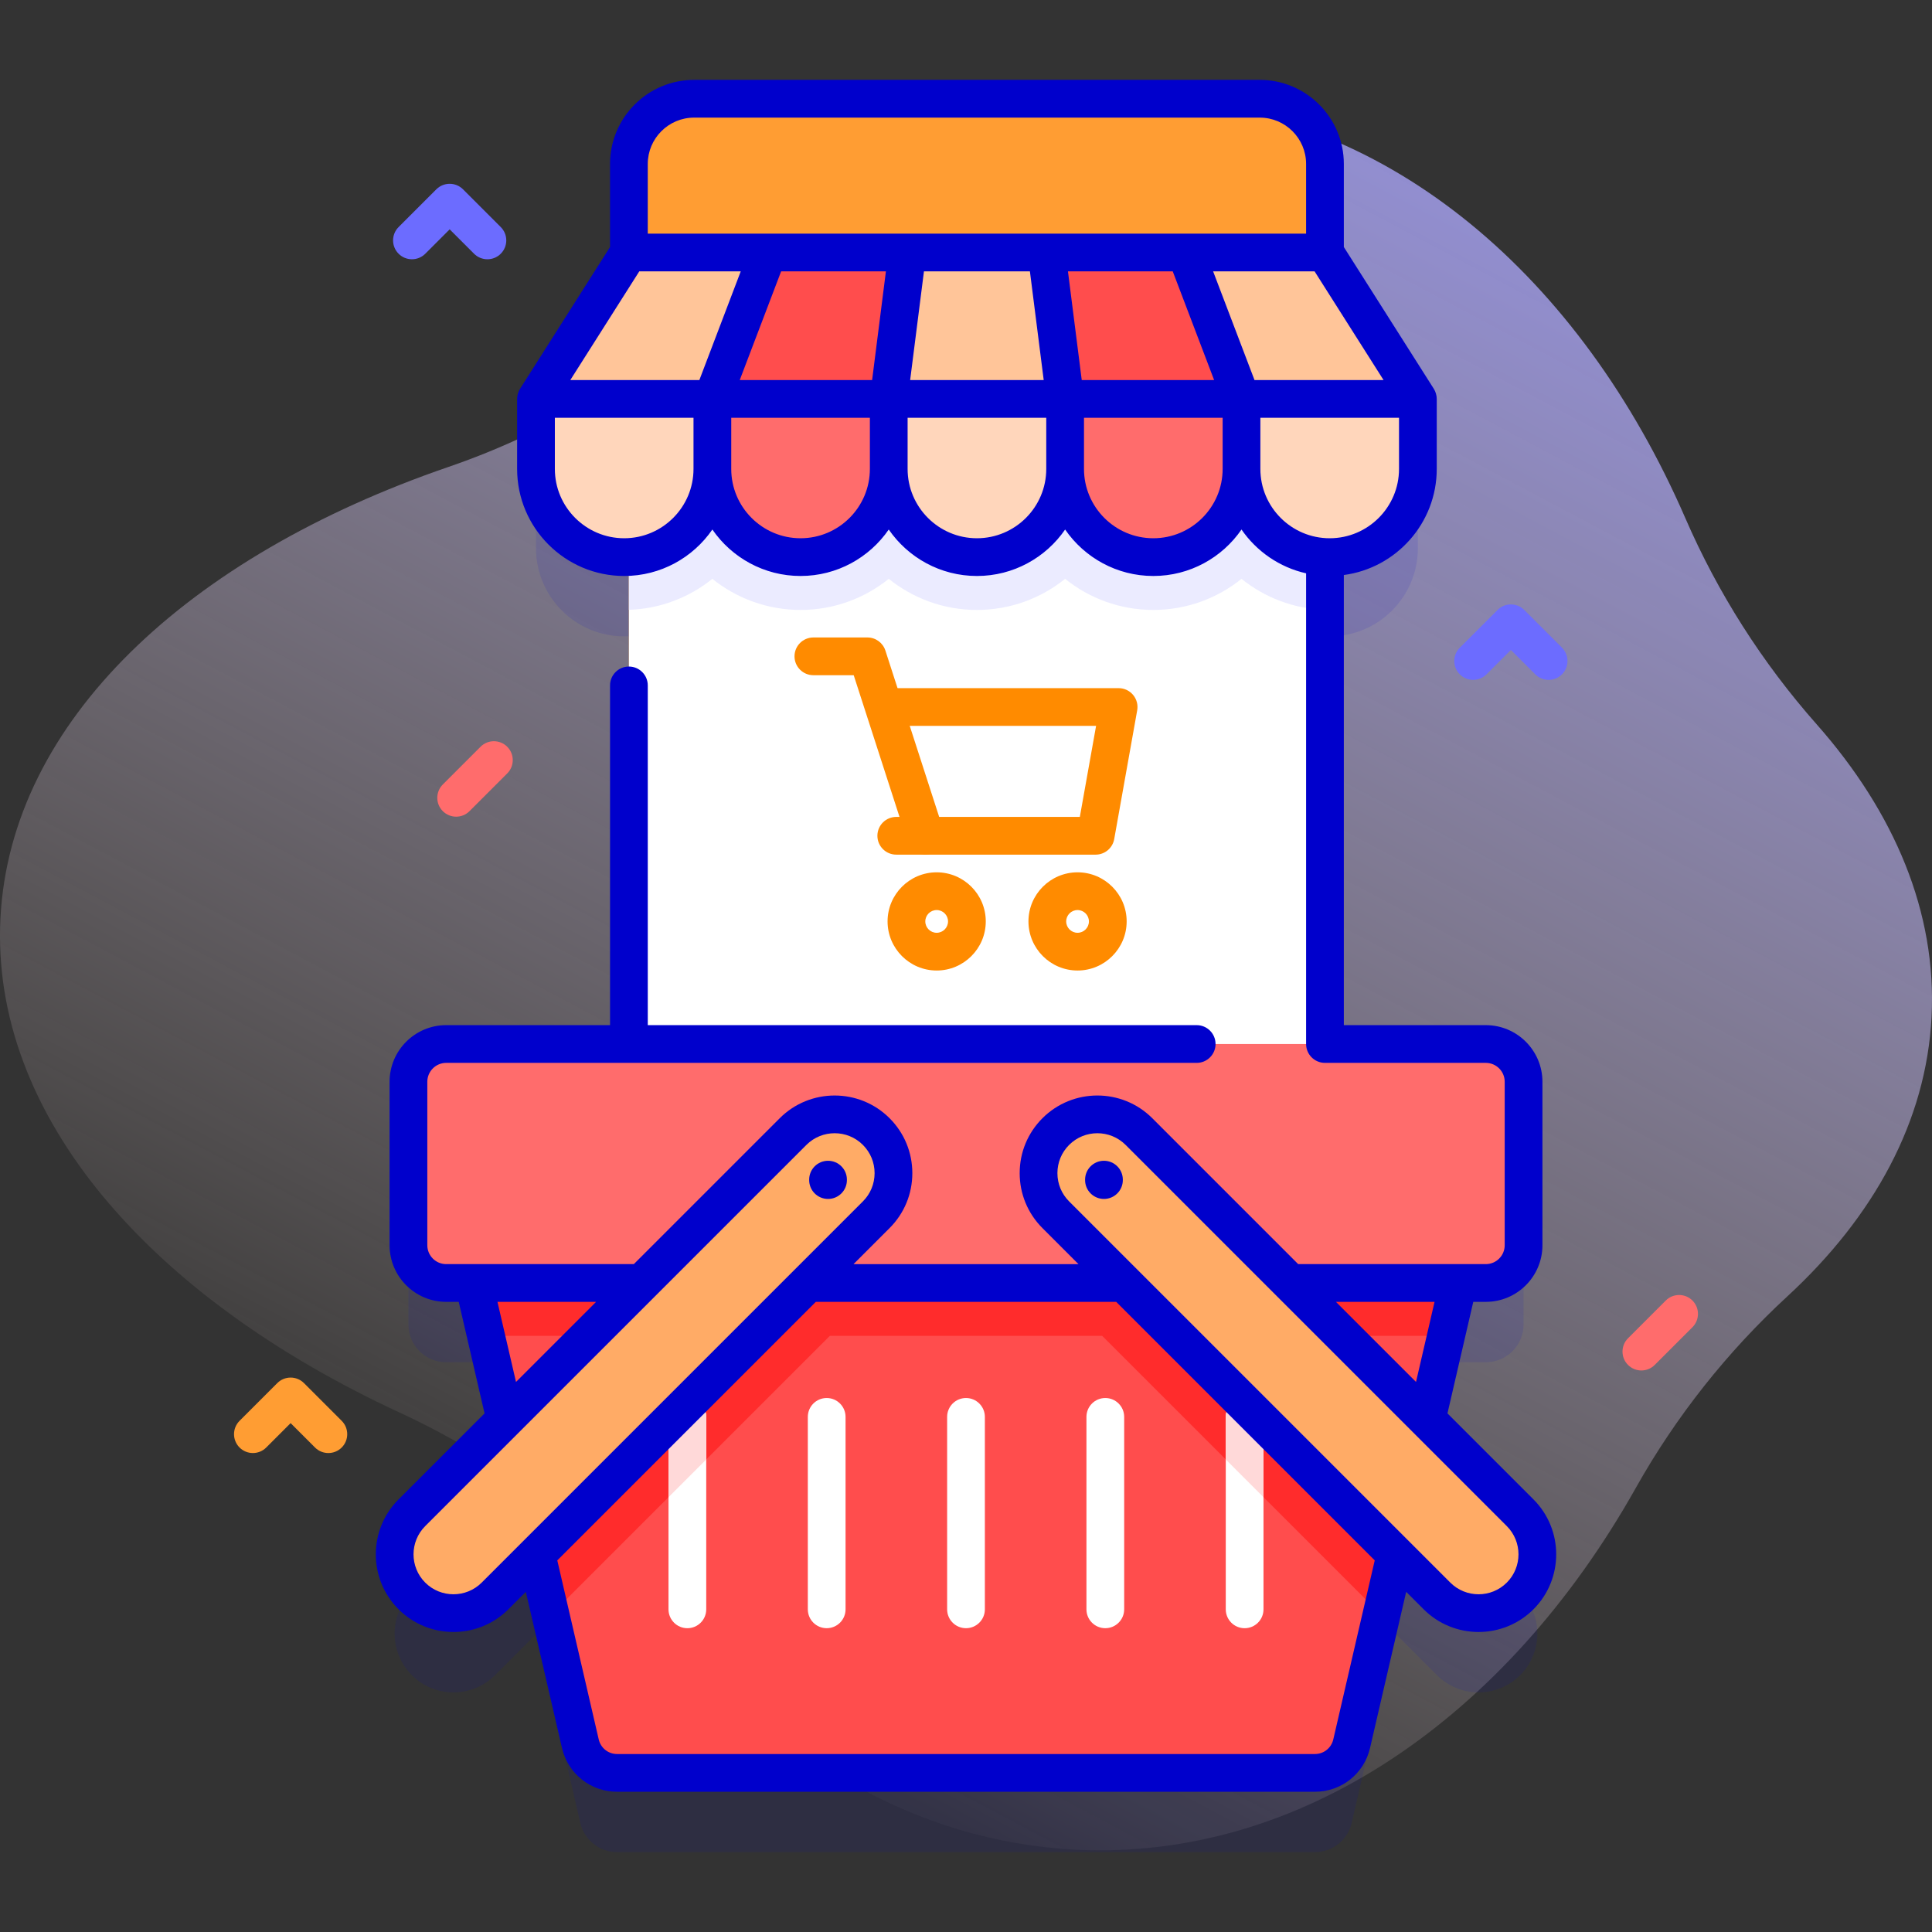 <svg id="Capa_1" enable-background="new 0 0 512 512" height="512" viewBox="0 0 512 512" width="512" xmlns="http://www.w3.org/2000/svg" xmlns:xlink="http://www.w3.org/1999/xlink"><rect x="0" y="0" width="512" height="512" fill="#333333" stroke="none"/><linearGradient id="SVGID_1_" gradientUnits="userSpaceOnUse" x1="425.698" x2="149.467" y1="-63.306" y2="457.131"><stop offset=".007" stop-color="#9494ff"/><stop offset=".992" stop-color="#ffe8dc" stop-opacity="0"/></linearGradient><path d="m511.881 269.499c1.412-27.618-9.762-54.149-30.455-77.557-14.398-16.288-26.139-34.704-34.799-54.644-27.696-63.767-78.241-107.418-137.995-110.474-42.463-2.171-82.389 16.529-114.162 49.284-21.031 21.681-47.011 37.807-75.579 47.617-69.2 23.761-116.105 67.462-118.772 119.605-2.666 52.142 39.537 100.4 105.952 131.097 27.419 12.673 51.618 31.365 70.328 55.078 28.266 35.824 66.076 58.5 108.539 60.671 59.754 3.056 114.489-35.212 148.544-95.822 10.649-18.953 24.207-36.075 40.192-50.809 22.972-21.176 36.794-46.428 38.207-74.046z" fill="url(#SVGID_1_)"/><path d="m378.098 397.142 8.362-36.137h7.298c5.523 0 10-4.477 10-10v-43.331c0-5.523-4.477-10-10-10h-42.628v-129.067c.415.022.832.034 1.252.034 12.907 0 23.371-10.464 23.371-23.371v-16.602h-233.71v16.602c0 12.907 10.464 23.371 23.371 23.371.422 0 .84-.012 1.256-.034v129.067h-48.429c-5.523 0-10 4.477-10 10v43.331c0 5.523 4.477 10 10 10h7.298l8.362 36.137-24.754 24.754c-6.087 6.087-6.087 15.956 0 22.042 6.087 6.087 15.956 6.087 22.042 0l10.995-10.995 11.604 50.148c1.05 4.53 5.09 7.74 9.75 7.74h184.92c4.66 0 8.7-3.21 9.75-7.74l11.604-50.148 10.995 10.995c6.087 6.087 15.956 6.087 22.042 0 6.087-6.087 6.087-15.956 0-22.042z" fill="#00c" opacity=".1"/><path d="m388.28 332.141-30.07 129.95c-1.05 4.53-5.09 7.74-9.75 7.74h-184.92c-4.66 0-8.7-3.21-9.75-7.74l-30.07-129.95z" fill="#ff4d4d"/><path d="m388.28 332.141h-264.56l5.06 21.86h49.31l-40.05 40.05 7.87 33.97 74.02-74.02h72.14l74.02 74.02 7.87-33.97-40.05-40.05h49.31z" fill="#ff2c2c"/><path d="m351.13 284.311v-240.863c0-9.543-7.736-17.279-17.279-17.279h-149.906c-9.543 0-17.279 7.736-17.279 17.279v240.864h184.464z" fill="#ff9d33"/><path d="m166.67 66.911h184.46v217.4h-184.46z" fill="#fff"/><path d="m351.13 66.911v94.7c-8.36-.27-16.01-3.3-22.12-8.21-6.4 5.15-14.53 8.24-23.37 8.24s-16.97-3.09-23.37-8.24c-6.41 5.15-14.53 8.24-23.37 8.24s-16.97-3.09-23.37-8.24c-6.41 5.15-14.54 8.24-23.37 8.24-8.84 0-16.97-3.09-23.38-8.24-6.09 4.9-13.76 7.94-22.11 8.21v-94.7z" fill="#ebebff"/><path d="" style="fill:none;stroke:#00c;stroke-width:10;stroke-linecap:round;stroke-linejoin:round;stroke-miterlimit:10"/><path d="m188.785 105.717h-46.742l24.622-38.802h36.893z" fill="#ffc599"/><path d="m235.527 105.717h-46.742l14.773-38.802h36.893z" fill="#ff4d4d"/><path d="m282.269 105.717h-46.742l4.924-38.802h36.893z" fill="#ffc599"/><path d="m329.011 105.717h-46.742l-4.925-38.802h36.893z" fill="#ff4d4d"/><path d="m375.753 105.717h-46.742l-14.774-38.802h36.893z" fill="#ffc599"/><path d="m165.414 147.641c-12.907 0-23.371-10.464-23.371-23.371v-18.553h46.742v18.553c0 12.908-10.464 23.371-23.371 23.371z" fill="#ffd6bb"/><path d="m212.156 147.641c-12.907 0-23.371-10.464-23.371-23.371v-18.553h46.742v18.553c0 12.908-10.464 23.371-23.371 23.371z" fill="#ff6c6c"/><path d="m258.898 147.641c-12.907 0-23.371-10.464-23.371-23.371v-18.553h46.742v18.553c0 12.908-10.464 23.371-23.371 23.371z" fill="#ffd6bb"/><path d="m305.64 147.641c-12.908 0-23.371-10.464-23.371-23.371v-18.553h46.742v18.553c0 12.908-10.464 23.371-23.371 23.371z" fill="#ff6c6c"/><path d="m352.382 147.641c-12.907 0-23.371-10.464-23.371-23.371v-18.553h46.742v18.553c0 12.908-10.464 23.371-23.371 23.371z" fill="#ffd6bb"/><path d="m393.759 340.005h-275.518c-5.523 0-10-4.477-10-10v-43.331c0-5.523 4.477-10 10-10h275.518c5.523 0 10 4.477 10 10v43.331c0 5.523-4.477 10-10 10z" fill="#ff6c6c"/><path d="m187.16 375.492v51c0 2.76-2.24 5-5 5s-5-2.24-5-5v-51c0-2.76 2.24-5 5-5s5 2.24 5 5z" fill="#fff"/><path d="m187.16 375.492v11.28l-10 10v-21.28c0-2.76 2.24-5 5-5s5 2.24 5 5z" fill="#ffd9d9"/><g fill="#fff"><path d="m219.082 370.489c2.761 0 5 2.238 5 5v51c0 2.762-2.239 5-5 5s-5-2.238-5-5v-51c0-2.762 2.238-5 5-5"/><path d="m256 370.489c2.761 0 5 2.238 5 5v51c0 2.762-2.239 5-5 5s-5-2.238-5-5v-51c0-2.762 2.239-5 5-5"/><path d="m292.918 370.489c2.761 0 5 2.238 5 5v51c0 2.762-2.239 5-5 5s-5-2.238-5-5v-51c0-2.762 2.239-5 5-5"/><path d="m334.84 375.492v51c0 2.76-2.24 5-5 5s-5-2.24-5-5v-51c0-2.76 2.24-5 5-5s5 2.24 5 5z"/></g><path d="m334.84 375.492v21.28l-10-10v-11.28c0-2.76 2.24-5 5-5s5 2.24 5 5z" fill="#ffd9d9"/><path d="m402.852 422.938c-6.087 6.087-15.956 6.087-22.042 0l-101.02-101.019c-6.087-6.087-6.087-15.956 0-22.042 6.087-6.087 15.956-6.087 22.042 0l101.019 101.019c6.088 6.087 6.088 15.955.001 22.042z" fill="#ffab66"/><path d="m232.21 299.876c-6.087-6.087-15.956-6.087-22.042 0l-101.02 101.02c-6.087 6.087-6.087 15.956 0 22.042 6.087 6.087 15.956 6.087 22.042 0l101.02-101.019c6.087-6.087 6.087-15.956 0-22.043z" fill="#ffab66"/><path d="m406.388 397.36-22.795-22.795 6.841-29.56h3.326c8.271 0 15-6.729 15-15v-43.331c0-8.271-6.729-15-15-15h-37.63v-119.288c13.877-1.841 24.623-13.744 24.623-28.116v-18.553c0-.917-.288-1.905-.778-2.679l-23.845-37.575v-22.015c0-12.285-9.995-22.279-22.279-22.279h-149.907c-12.285 0-22.279 9.994-22.279 22.279v22.015l-23.845 37.576c-.496.781-.778 1.754-.778 2.679v18.553c0 15.644 12.727 28.371 28.371 28.371 9.686 0 18.25-4.882 23.371-12.312 5.121 7.429 13.685 12.312 23.371 12.312s18.25-4.882 23.371-12.312c5.121 7.429 13.685 12.312 23.371 12.312s18.25-4.882 23.371-12.312c5.121 7.429 13.685 12.312 23.371 12.312s18.25-4.882 23.371-12.312c3.985 5.781 10.057 10.014 17.119 11.609v124.735c0 2.762 2.239 5 5 5h42.629c2.757 0 5 2.243 5 5v43.331c0 2.757-2.243 5-5 5h-49.727l-38.663-38.663c-8.028-8.028-21.087-8.028-29.113-.001-3.888 3.889-6.03 9.058-6.03 14.557s2.141 10.669 6.029 14.557l9.551 9.551h-59.61l9.551-9.551c3.888-3.888 6.029-9.058 6.029-14.557s-2.142-10.668-6.029-14.556c-8.026-8.027-21.086-8.026-29.114 0l-38.663 38.663h-49.727c-2.757 0-5-2.243-5-5v-43.331c0-2.757 2.243-5 5-5h198.888c2.761 0 5-2.238 5-5s-2.239-5-5-5h-145.464v-90.032c0-2.762-2.239-5-5-5s-5 2.238-5 5v90.032h-43.424c-8.271 0-15 6.729-15 15v43.331c0 8.271 6.729 15 15 15h3.326l6.841 29.56-22.795 22.795c-8.027 8.026-8.027 21.087 0 29.113 4.013 4.014 9.285 6.021 14.557 6.021s10.544-2.007 14.557-6.021l4.624-4.624 9.573 41.367c1.583 6.841 7.592 11.618 14.613 11.618h184.927c7.021 0 13.03-4.777 14.613-11.618l9.573-41.367 4.624 4.624c4.013 4.014 9.285 6.021 14.557 6.021 5.271 0 10.543-2.007 14.557-6.021 8.026-8.026 8.026-21.086-.001-29.113zm-171.611-325.445-3.656 28.803h-35.082l10.966-28.803zm10.08 0h28.081l3.655 28.803h-35.393zm41.817 28.803-3.655-28.803h27.771l10.966 28.803zm45.783 0-10.966-28.803h26.89l18.277 28.803zm-148.513-69.549h149.906c6.771 0 12.279 5.509 12.279 12.279v18.467h-174.463v-18.467c0-6.77 5.508-12.279 12.278-12.279zm-14.529 40.746h26.89l-10.966 28.803h-34.201zm-4.001 70.726c-10.13 0-18.371-8.241-18.371-18.371v-13.553h36.742v13.553c0 10.13-8.242 18.371-18.371 18.371zm46.742 0c-10.13 0-18.371-8.241-18.371-18.371v-13.553h36.742v13.553c-.001 10.13-8.242 18.371-18.371 18.371zm46.741 0c-10.13 0-18.371-8.241-18.371-18.371v-13.553h36.742v13.553c.001 10.13-8.241 18.371-18.371 18.371zm46.743 0c-10.13 0-18.371-8.241-18.371-18.371v-13.553h36.742v13.553c0 10.13-8.241 18.371-18.371 18.371zm28.371-18.371v-13.553h36.742v13.553c0 10.13-8.241 18.371-18.371 18.371-10.13 0-18.371-8.241-18.371-18.371zm46.158 220.735-4.912 21.225-21.226-21.225zm-248.338 0h26.138l-21.226 21.225zm-4.176 74.398c-4.127 4.128-10.844 4.127-14.971 0-4.128-4.128-4.128-10.845 0-14.973l101.02-101.019c2.063-2.063 4.774-3.096 7.486-3.096 2.711 0 5.422 1.032 7.485 3.096v.001c1.999 1.999 3.1 4.657 3.1 7.484 0 2.828-1.101 5.486-3.101 7.486zm225.679 41.56c-.528 2.279-2.531 3.872-4.871 3.872h-184.926c-2.34 0-4.343-1.593-4.871-3.872l-10.98-47.448 68.51-68.51h79.61l68.51 68.51zm45.982-41.56c-4.126 4.127-10.843 4.128-14.971 0l-101.02-101.02c-2-2-3.101-4.658-3.101-7.486 0-2.827 1.101-5.485 3.101-7.485 2.063-2.063 4.774-3.096 7.485-3.096s5.422 1.032 7.486 3.096l101.02 101.019c4.128 4.127 4.128 10.844 0 14.972z" fill="#00c"/><path d="m292.561 307.618c-2.761 0-5 2.238-5 5v.115c0 2.762 2.239 5 5 5s5-2.238 5-5v-.115c0-2.762-2.239-5-5-5z" fill="#00c"/><path d="m219.439 307.618c-2.761 0-5 2.238-5 5v.115c0 2.762 2.239 5 5 5s5-2.238 5-5v-.115c0-2.762-2.238-5-5-5z" fill="#00c"/><path d="m245.25 226.491c-2.111 0-4.072-1.347-4.757-3.463l-14.253-44.092h-10.686c-2.761 0-5-2.238-5-5s2.239-5 5-5h14.324c2.169 0 4.09 1.398 4.758 3.462l15.373 47.554c.849 2.628-.592 5.446-3.22 6.296-.511.165-1.03.243-1.539.243z" fill="#ff8b00"/><path d="m290.354 226.49h-52.834c-2.761 0-5-2.238-5-5s2.239-5 5-5h48.647l4.307-24.124h-52.954c-2.761 0-5-2.238-5-5s2.239-5 5-5h58.926c1.48 0 2.884.655 3.833 1.79.95 1.135 1.349 2.632 1.089 4.089l-6.092 34.124c-.426 2.385-2.5 4.121-4.922 4.121z" fill="#ff8b00"/><path d="m248.227 257.197c-7.175 0-13.012-5.837-13.012-13.012s5.837-13.012 13.012-13.012 13.012 5.837 13.012 13.012-5.837 13.012-13.012 13.012zm0-16.023c-1.661 0-3.012 1.351-3.012 3.012s1.351 3.012 3.012 3.012 3.012-1.351 3.012-3.012-1.351-3.012-3.012-3.012z" fill="#ff8b00"/><path d="m285.563 257.197c-7.175 0-13.012-5.837-13.012-13.012s5.837-13.012 13.012-13.012 13.012 5.837 13.012 13.012-5.837 13.012-13.012 13.012zm0-16.023c-1.661 0-3.012 1.351-3.012 3.012s1.351 3.012 3.012 3.012 3.012-1.351 3.012-3.012-1.351-3.012-3.012-3.012z" fill="#ff8b00"/><path d="m120.886 216.43c-1.28 0-2.559-.488-3.536-1.465-1.953-1.952-1.953-5.118 0-7.07l10-10c1.953-1.953 5.118-1.953 7.071 0 1.953 1.952 1.953 5.118 0 7.07l-10 10c-.976.976-2.255 1.465-3.535 1.465z" fill="#ff6c6c"/><path d="m410.398 180.177c-1.28 0-2.559-.488-3.536-1.465l-6.464-6.464-6.464 6.464c-1.953 1.953-5.118 1.953-7.071 0-1.953-1.952-1.953-5.118 0-7.07l10-10c1.953-1.953 5.118-1.953 7.071 0l10 10c1.953 1.952 1.953 5.118 0 7.07-.977.976-2.256 1.465-3.536 1.465z" fill="#6c6cff"/><path d="m129.169 68.708c-1.28 0-2.559-.488-3.536-1.465l-6.464-6.464-6.464 6.464c-1.953 1.953-5.118 1.953-7.071 0-1.953-1.952-1.953-5.118 0-7.07l10-10c1.953-1.953 5.118-1.953 7.071 0l10 10c1.953 1.952 1.953 5.118 0 7.07-.976.977-2.256 1.465-3.536 1.465z" fill="#6c6cff"/><path d="m434.981 363.189c-1.28 0-2.559-.488-3.536-1.465-1.953-1.952-1.953-5.118 0-7.07l10-10c1.953-1.953 5.118-1.953 7.071 0 1.953 1.952 1.953 5.118 0 7.07l-10 10c-.975.977-2.255 1.465-3.535 1.465z" fill="#ff6c6c"/><path d="m87.019 385.071c-1.28 0-2.559-.488-3.536-1.465l-6.464-6.464-6.464 6.464c-1.953 1.953-5.118 1.953-7.071 0-1.953-1.952-1.953-5.118 0-7.07l10-10c1.953-1.953 5.118-1.953 7.071 0l10 10c1.953 1.952 1.953 5.118 0 7.07-.977.977-2.257 1.465-3.536 1.465z" fill="#ff9d33"/></svg>
